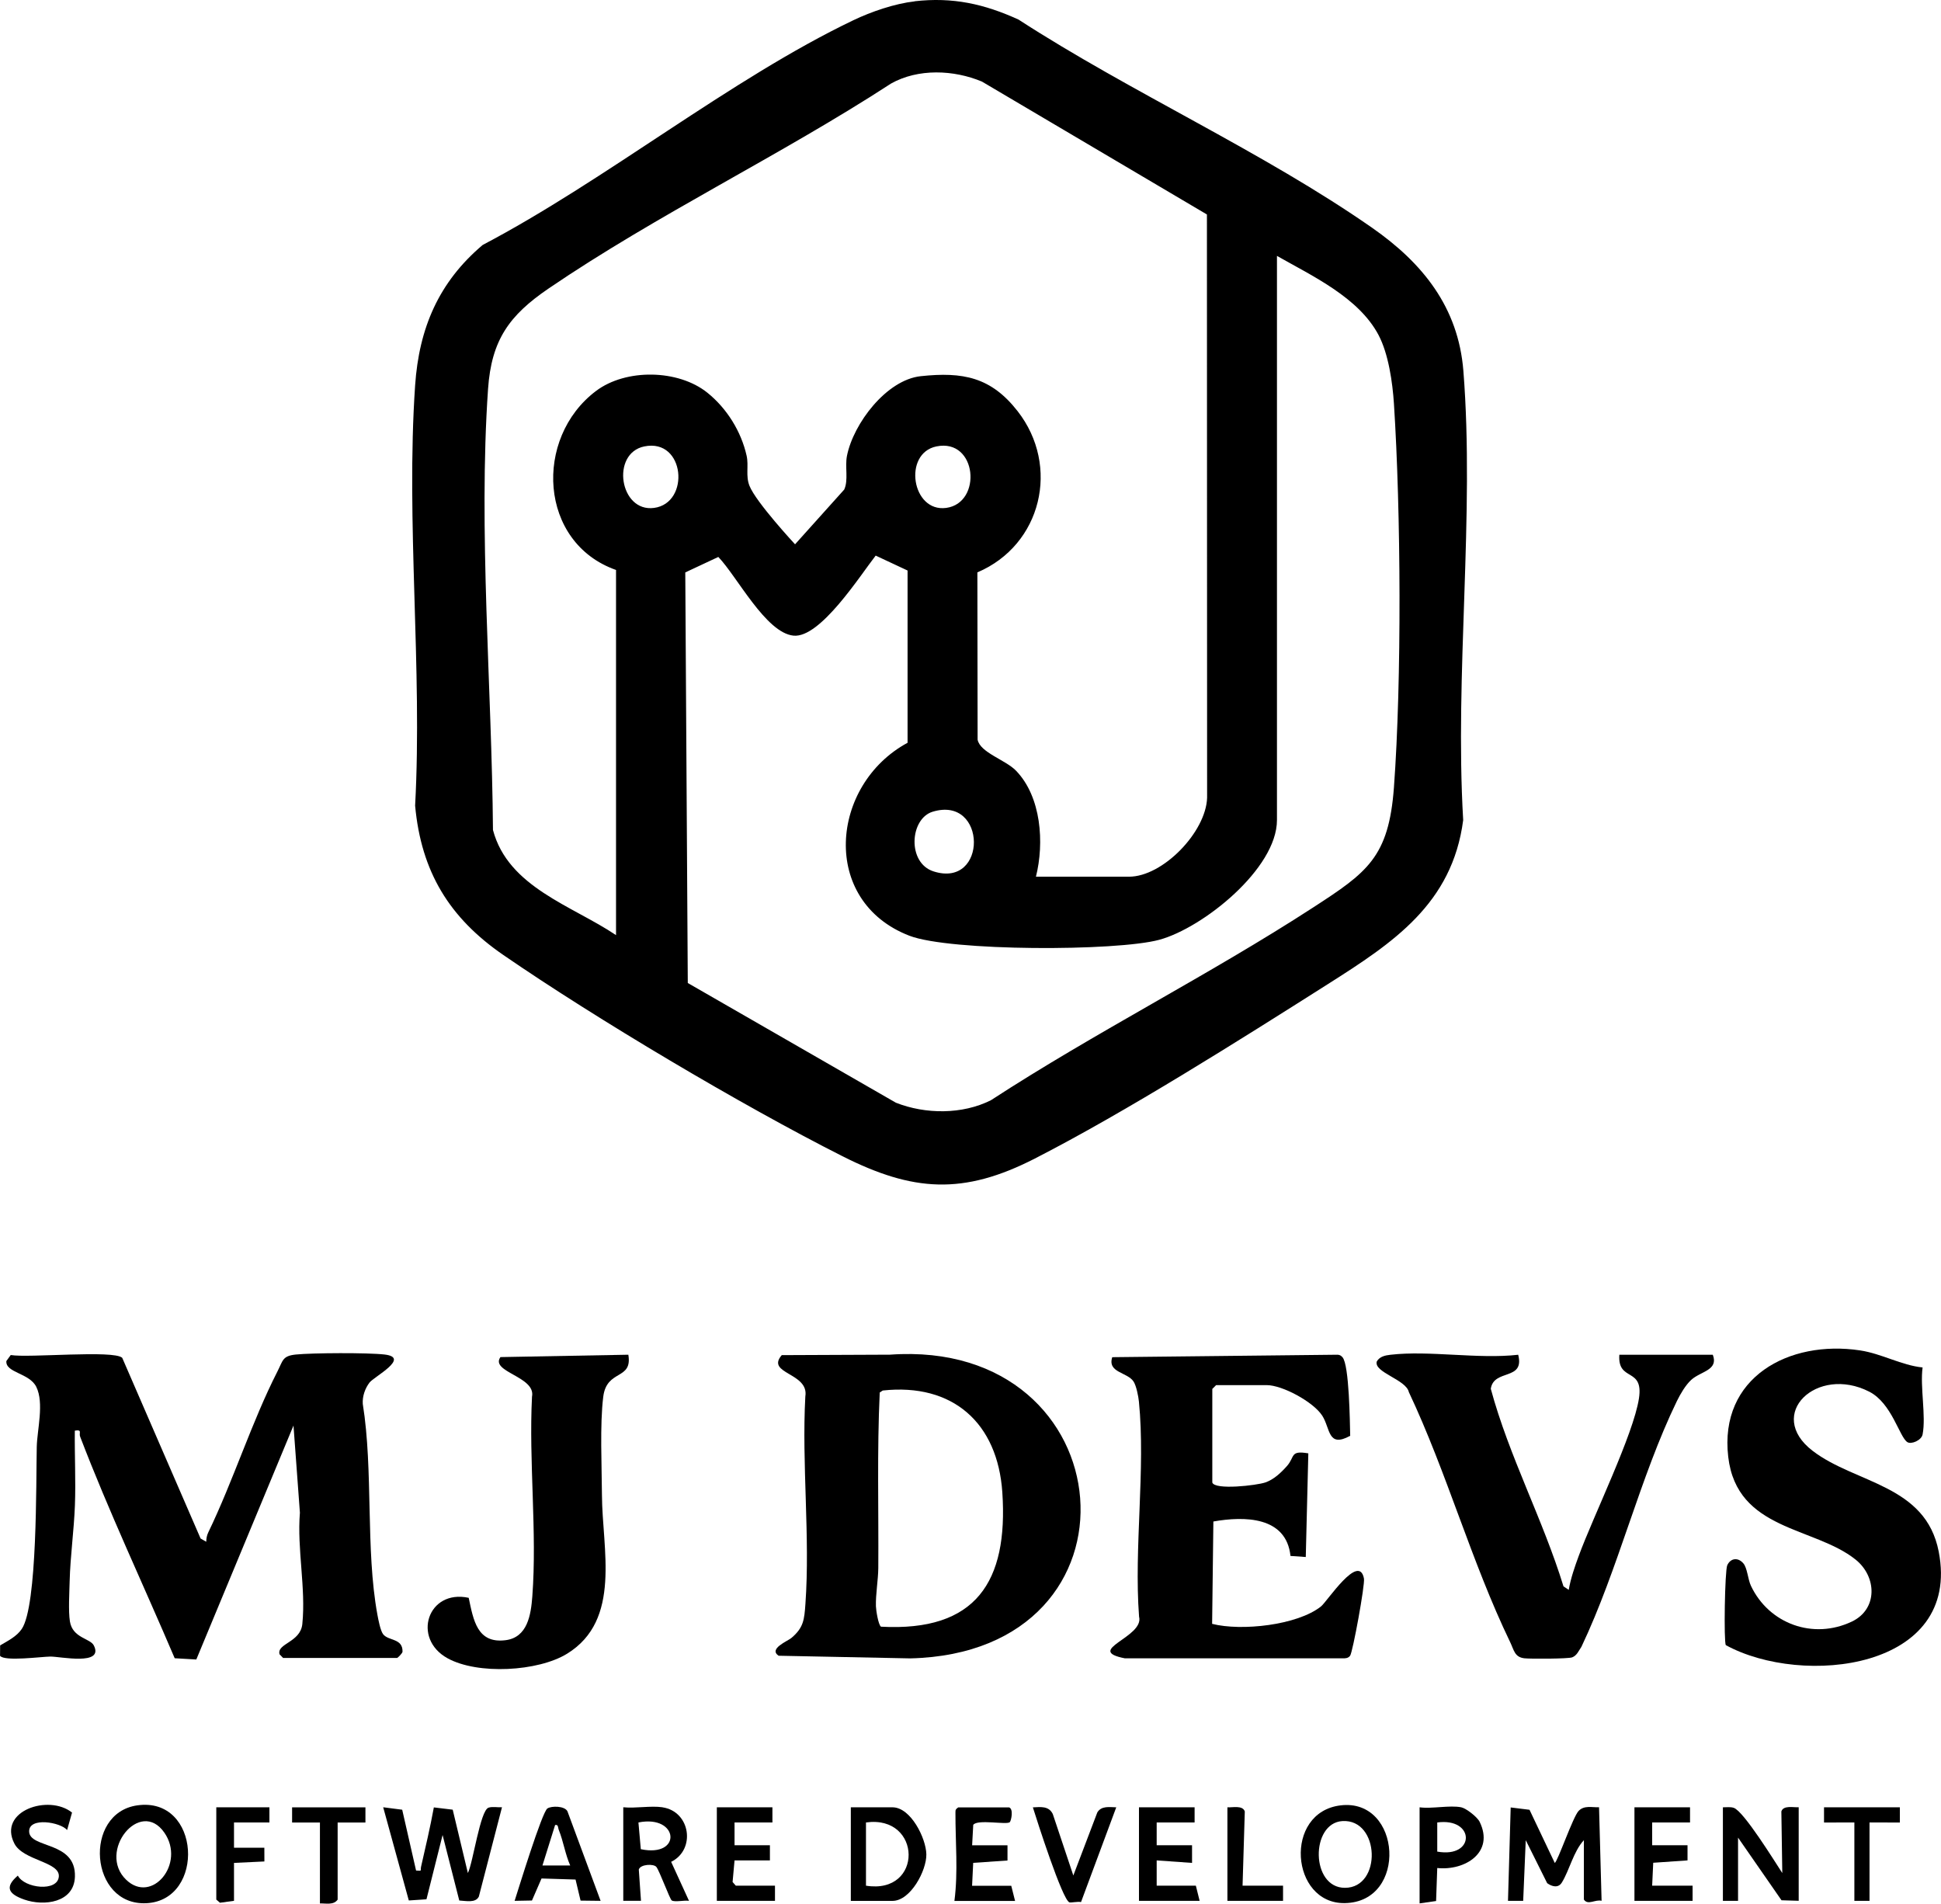 <?xml version="1.0" encoding="UTF-8"?>
<svg id="Capa_2" data-name="Capa 2" xmlns="http://www.w3.org/2000/svg" viewBox="0 0 417.64 409.54">
  <path d="M196.81.27c8.18-.93,14.95.57,22.34,3.94,24.13,15.65,52.73,28.49,76.15,44.84,10.78,7.53,18.48,17.03,19.57,30.72,2.46,31.04-1.89,65.28-.04,96.66-2.35,18.05-15.13,26.42-29.13,35.3-18.87,11.97-43.44,27.49-63.04,37.52-15.41,7.89-26.22,7.15-41.4-.51-21.63-10.92-53.01-29.56-72.98-43.3-11.58-7.97-17.65-17.87-18.96-32.11,1.59-29.55-2.01-61.1,0-90.41.84-12.32,5.08-22.24,14.55-30.23,26.31-13.8,53.33-35.7,79.73-48.33,3.88-1.86,8.95-3.59,13.22-4.07ZM181.65,105.32c.94-2.06.12-4.89.59-7.26,1.39-6.98,8.52-16.34,15.87-17.13,9.09-.97,15.13.2,20.85,7.53,9.21,11.8,5.18,28.8-8.66,34.68l.05,35.99c.54,2.79,6.01,4.34,8.26,6.67,5.46,5.63,6.11,15.56,4.29,22.81h20.03c7.26,0,16.55-9.58,16.8-16.98l-.04-125.49-48.41-28.59c-6.06-2.54-13.73-2.86-19.57.43-23.73,15.44-50.41,28.23-73.72,44.12-8.41,5.74-12.25,11.04-12.98,21.59-2.1,30.37.82,64.39,1.06,94.87,3.27,12.33,17.06,16.28,26.48,22.62v-78.56c-16.63-5.86-17.75-28.37-4.32-38.5,6.43-4.86,17.71-4.67,23.98.37,4.18,3.36,7.27,8.32,8.44,13.56.48,2.17-.25,4.3.61,6.46,1.4,3.54,9.81,12.59,9.81,12.59M274.76,55.05v121.38c0,10.46-15.92,23.2-25.31,25.75-9.19,2.5-45.06,2.5-53.78-.87-19.26-7.44-17.06-32.49-.39-41.51v-37.06s-6.86-3.21-6.86-3.21c-3.36,4.3-11.93,17.79-17.68,17.22-5.96-.59-12.14-12.73-16.18-16.93l-7.11,3.33.54,88.33,44.77,25.75c6.35,2.51,14.31,2.57,20.47-.54,22.44-14.61,46.92-26.92,69.32-41.46,11.6-7.53,16.27-10.77,17.38-25.83,1.7-23.1,1.5-59.34,0-82.56-.3-4.59-1.17-10.7-3.31-14.76-4.28-8.1-14.27-12.71-21.86-17.03ZM138.64,96.04c-7.26,1.48-5.32,14.23,2.1,13.23,7.82-1.05,6.67-15.02-2.1-13.23ZM201.49,96.04c-7.26,1.48-5.32,14.23,2.1,13.23,7.82-1.05,6.67-15.02-2.1-13.23ZM200.68,174.63c-4.93,1.49-5.53,11.02.19,12.84,11.68,3.73,11.53-16.39-.19-12.84Z"/>
  <g>
    <path d="M60.96,356.73l-.81-.83c-.65-2.34,4.49-2.53,4.9-6.5.79-7.79-1.16-16.1-.52-23.96l-1.38-18.75-20.91,50.33-4.65-.27c-6.76-15.87-14.18-31.56-20.35-47.68-.3-.79.52-1.58-1.14-1.28-.06,5.31.22,10.74.02,16.06s-1,11.07-1.13,16.27c-.06,2.45-.3,6.44.05,8.69.57,3.62,4.37,3.64,5.15,5.19,2.23,4.43-7.22,2.37-9.35,2.39-1.91.02-9.93,1.1-10.83-.17l.02-2.23c1.64-.98,3.52-1.88,4.64-3.52,3.42-4.97,3.07-31.88,3.24-39.19.08-3.67,1.62-9.42-.1-12.91-1.48-3.01-6.67-3.02-6.44-5.56l.94-1.29c3.88.66,22.19-1.13,23.99.6l16.86,38.87,1.22.7c0-.69.13-1.38.43-2,5.4-11.17,9.38-23.86,14.88-34.63,1.21-2.36,1.05-3.35,3.97-3.65,3.57-.36,15.46-.42,19.1,0,5.63.67-2.31,4.78-3.26,6.04s-1.55,2.93-1.44,4.59c2.3,14.39.56,31.22,3.14,45.31.2,1.08.64,3.43,1.22,4.21,1.14,1.52,4.26.82,4.19,3.79-.04.36-1.05,1.34-1.16,1.34h-24.48Z"/>
    <path d="M168.19,291.54l23.31-.1c50.88-3.64,56.77,64.13,4.35,65.34l-28.32-.57c-2.22-1.5,1.91-3.12,2.76-3.83,2.62-2.21,2.77-3.93,3.01-7.32,1.03-14.43-.81-30.06-.02-44.62.85-5.16-8.58-4.83-5.08-8.89ZM189.94,299.15l-.65.43c-.59,12.55-.22,25.22-.31,37.77-.02,2.53-.59,5.69-.51,8.23.03.88.51,3.97,1.09,4.38,20.43,1.12,27.4-9.64,26.11-28.88-1-14.94-10.64-23.57-25.73-21.93Z"/>
    <path d="M260.84,318.93c.53,1.7,9.6.63,11.42,0s3.35-2.07,4.64-3.52c1.8-2.03.6-3.41,4.61-2.74l-.55,22.3-3.29-.23c-.9-8.55-9.96-8.58-16.59-7.41l-.27,22.02c6.28,1.61,18.35.3,23.43-3.75,1.3-1.03,8.17-11.64,9.24-5.99.25,1.3-2.41,15.83-2.98,16.6-.42.55-1,.57-1.62.56h-46.83c-8.95-1.75,4.23-4.51,3.04-8.98-1.12-14.84,1.42-31.66-.03-46.25-.11-1.13-.56-3.39-1.14-4.3-1.34-2.08-5.68-1.89-4.6-5.26l48.46-.53c.48.01.78.2,1.09.55,1.45,1.69,1.58,14.01,1.65,16.89-4.87,2.68-4.24-1.6-6.03-4.35-1.92-2.95-8.55-6.55-11.94-6.55h-10.88l-.82.82v20.12Z"/>
    <path d="M413.68,294.18c-.57,4.25.77,10.43,0,14.42-.24,1.27-2.43,2.19-3.27,1.66-1.72-1.07-3.33-8.37-8.21-10.86-11.25-5.75-22.44,4.86-12.18,12.73,9.23,7.08,24.33,7.23,27.13,21.69,4.93,25.43-29.35,29.13-45.81,20.11-.46-.73-.22-16.04.31-17.19.71-1.53,2.28-1.75,3.44-.43.89,1.01.98,3.45,1.66,4.87,3.88,8.17,13.39,11.64,21.71,7.68,5.61-2.67,5.39-9.66.81-13.33-8.9-7.14-25.54-6.17-27.41-22.09-2.01-17.15,13.1-25.22,28.36-22.92,4.7.71,8.9,3.21,13.46,3.67Z"/>
    <path d="M368.54,291.46c1.28,3.36-2.6,3.53-4.65,5.41-1.22,1.12-2.34,3.05-3.07,4.54-7.94,16.33-12.65,36.29-20.55,52.88-.58.83-.95,1.87-1.99,2.27-.83.32-9,.35-10.29.2-2.1-.25-2.22-1.74-3.05-3.47-8.35-17.29-13.59-36.4-21.8-53.8-.6-2.72-7.59-4.23-6.9-6.59.63-1.07,1.8-1.31,2.95-1.44,8.33-.97,18.9.98,27.48,0,1.43,5.66-5.25,2.97-5.9,7.32,3.94,14.57,11.2,28.05,15.64,42.5l1.13.76c.43-2.5,1.3-4.98,2.17-7.35,3.14-8.56,11.76-26.09,12.94-33.84,1.04-6.84-4.63-3.46-4.22-9.39h20.12Z"/>
    <path d="M135.2,291.46c.92,5.53-4.65,3.04-5.4,9.03s-.31,15.09-.28,21.16c.05,11.58,4.3,26.87-7.51,34.13-6.25,3.84-19.22,4.56-25.72.97-7.72-4.26-4.25-14.91,4.56-13,1.01,4.79,1.82,9.88,7.91,9.12,4.75-.59,5.48-5.45,5.78-9.45,1.04-13.82-.78-28.98-.07-42.94.89-4.36-9.08-5.29-6.79-8.52l27.51-.51Z"/>
    <path d="M89.52,402.42c1.44.13.88.03,1.08-.82.97-4.24,1.97-8.49,2.75-12.76l4.06.49,3.26,13.63c1.13-2.26,2.64-13.45,4.44-14.06.85-.29,1.99-.03,2.9-.09l-4.98,19.22c-.71,1.43-2.8.91-4.21.84l-3.59-14.09-3.47,13.83-3.8.25-5.51-20.05,4.09.53,2.98,13.07Z"/>
    <path d="M340.8,395.89c-2.24,2.41-3.09,6.44-4.74,9.11-.75,1.23-2.09.91-3.16.14l-4.61-9.25-.55,13.05h-3.27s.58-20.09.58-20.09l4.05.5,5.43,11.43c.59-.18,3.93-9.95,5.14-11.19s2.83-.73,4.39-.78l.55,20.12c-1.38-.35-2.94,1.04-3.81-.27v-12.78Z"/>
    <path d="M370.71,388.82c.76.01,1.59-.13,2.33.11,2.16.72,8.83,11.57,10.45,14.03l-.2-13.26c.45-1.36,2.56-.83,3.73-.89v20.12l-3.7-.11-9.35-13.48v13.6h-3.26v-20.12Z"/>
    <path d="M29.54,388.4c13.68-1.94,14.72,20.41,1.97,21.05-12.27.61-13.68-19.39-1.97-21.05ZM27.15,404.41c5.54,5.32,12.82-3.48,8.22-10.13-5.23-7.56-14.51,4.09-8.22,10.13Z"/>
    <path d="M288.47,388.4c13.09-1.55,14.52,20.82.88,21.03-11.69.17-13.21-19.57-.88-21.03ZM288.84,391.78c-6.88.42-6.86,14.39.56,14.36,7.99-.02,7.53-14.85-.56-14.36Z"/>
    <path d="M183.07,408.94v-20.12h8.97c3.92,0,7.22,6.65,7.28,10.12s-3.4,10.01-7.28,10.01h-8.97ZM186.33,405.68c12.38,1.99,12.09-15.29,0-13.6v13.6Z"/>
    <path d="M142.54,388.82c6.04.89,7.21,9.11,1.87,11.73l3.84,8.39c-.97-.18-3.04.34-3.72-.09-.39-.24-2.59-6.26-3.29-7.19-.56-.74-3.46-.61-3.79.55l.47,6.72h-3.81s0-20.12,0-20.12c2.63.27,5.89-.37,8.43,0ZM137.37,392.08l.51,5.75c8.98,1.88,8.18-7.49-.51-5.75Z"/>
    <path d="M129.22,408.94l-4.3-.05-1.08-4.53-7.32-.23-2.06,4.74-3.73.07c.85-2.63,5.89-19.09,7.05-19.87.87-.59,3.75-.57,4.32.62l7.13,19.25ZM122.69,401.33c-1.08-2.43-1.46-5.17-2.45-7.62-.21-.52-.07-1.24-.8-1.08l-2.72,8.7h5.98Z"/>
    <polygon points="363.64 388.82 363.64 392.08 355.49 392.08 355.49 396.98 363.1 396.98 363.1 400.24 355.72 400.75 355.49 405.68 364.19 405.68 364.19 408.94 351.68 408.94 351.68 388.82 363.64 388.82"/>
    <polygon points="166.2 388.82 166.2 392.08 158.05 392.08 158.05 396.98 165.66 396.98 165.66 400.24 158.05 400.24 157.63 404.89 158.32 405.68 166.75 405.68 166.75 408.94 154.24 408.94 154.24 388.82 166.2 388.82"/>
    <path d="M15.5,389.95l-1.06,3.76c-1.43-1.7-8.18-2.84-8.17.27.02,3.78,10.12,2,9.85,9.79-.19,5.58-6.66,6.39-10.92,4.89-3.28-1.16-4.33-2.61-1.36-5.15,1.39,2.74,8.59,3.57,8.82.18.21-3.17-7.68-3.41-9.56-7.06-3.63-7.03,7.38-10.7,12.4-6.68Z"/>
    <polygon points="257.04 388.82 257.04 392.08 248.88 392.08 248.88 396.98 256.49 396.98 256.49 400.78 248.88 400.24 248.88 405.68 257.31 405.68 258.12 408.94 245.07 408.94 245.07 388.82 257.04 388.82"/>
    <path d="M314.42,388.82c1.03.21,3.44,2.07,3.95,3.12,3.22,6.58-3.13,10.56-9.12,9.94l-.25,7.1-3.55.51v-20.67c2.66.36,6.5-.5,8.97,0ZM309.25,392.08v6.27c8.24,1.48,8.17-7.37,0-6.27Z"/>
    <path d="M217.06,388.82c1.1.26.51,2.92.21,3.2-.69.62-6.97-.7-7.86.58l-.24,4.39h7.61v3.27s-7.38.51-7.38.51l-.24,4.93h8.43l.82,3.26h-13.05c.82-6.34.2-12.67.22-19.01,0-.63.04-.7.59-1.11h10.88Z"/>
    <path d="M230.94,403.5l5.17-13.59c.89-1.45,2.59-1.12,4.07-1.09l-7.58,20.39c-.64-.17-2.14.17-2.49.06-1.51-.48-7.02-17.72-7.87-20.44,1.71-.08,3.41-.33,4.28,1.42l4.43,13.25Z"/>
    <polygon points="57.97 388.82 57.97 392.08 50.35 392.08 50.35 397.52 56.88 397.52 56.89 400.47 50.35 400.78 50.35 408.94 47.33 409.35 46.54 408.67 46.54 388.82 57.97 388.82"/>
    <path d="M78.63,388.82v3.27s-5.98,0-5.98,0v16.59c-.88,1.23-2.49.78-3.81.82v-17.41h-5.99s0-3.26,0-3.26h15.77Z"/>
    <polygon points="408.79 388.82 408.79 392.09 402.26 392.08 402.26 408.94 399 408.94 399 392.08 392.47 392.09 392.47 388.82 408.79 388.82"/>
    <path d="M267.37,405.68h8.7v3.26h-11.97v-20.12c1.07.08,3.28-.5,3.74.89l-.48,15.97Z"/>
  </g>
</svg>